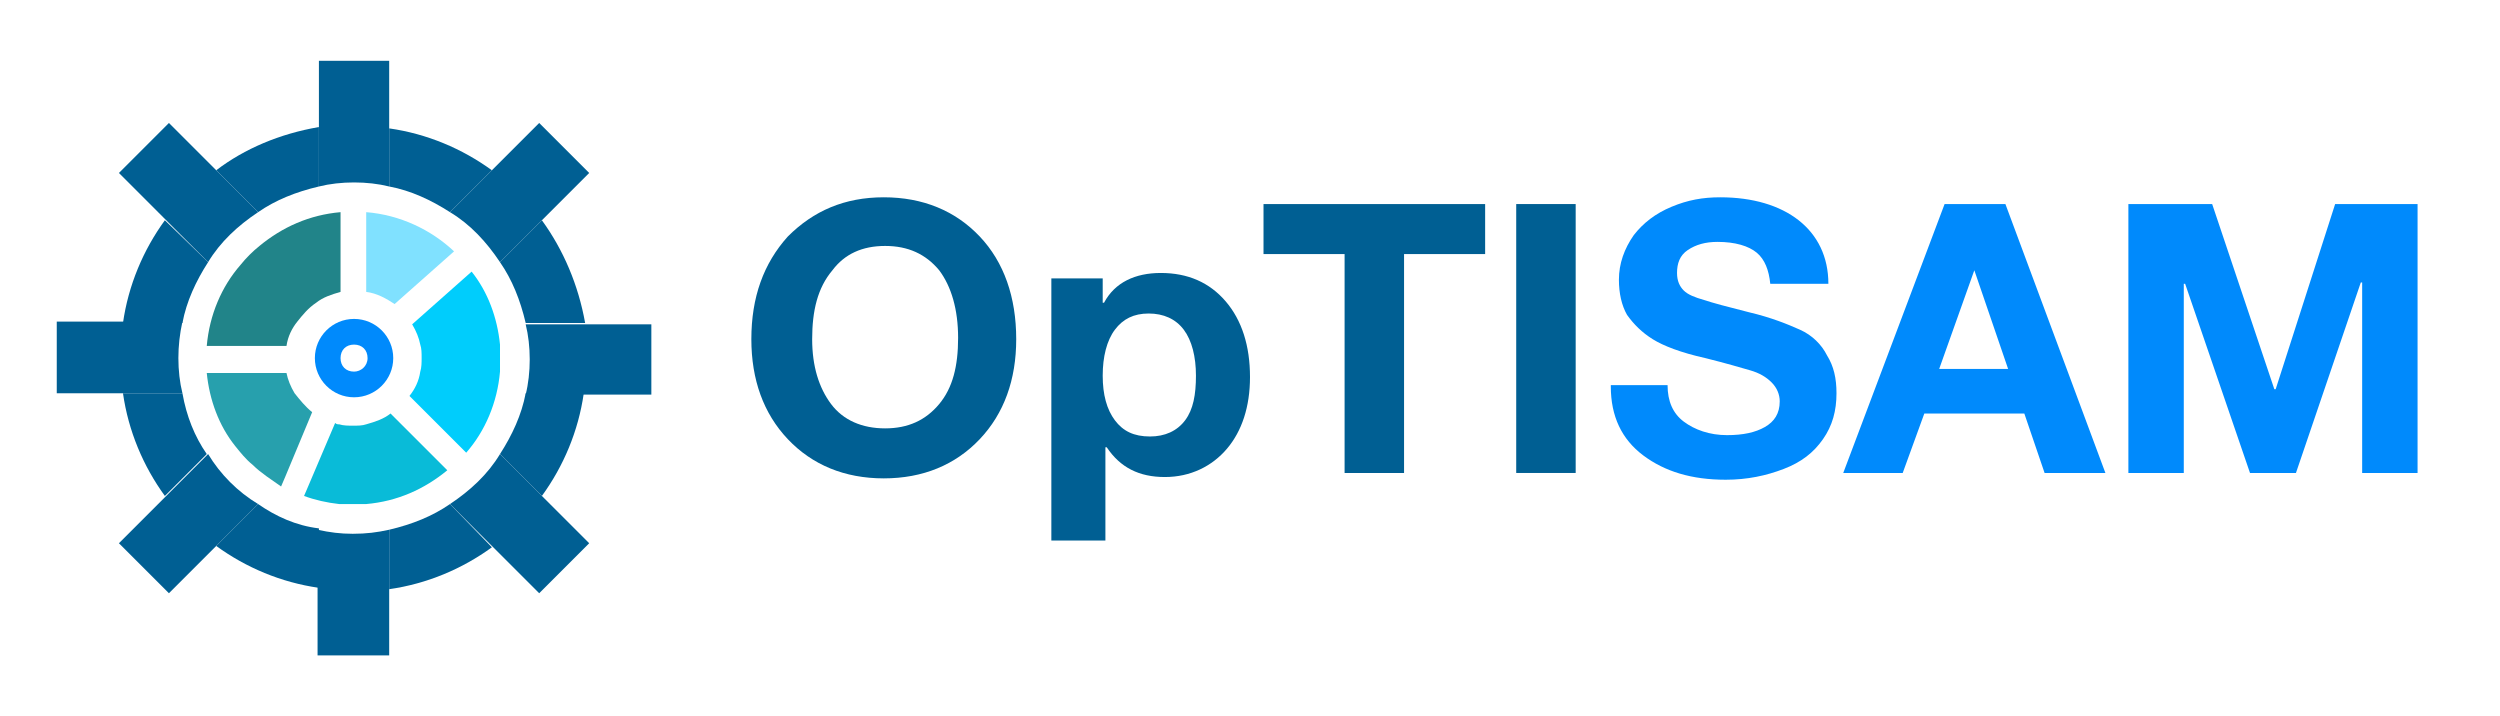 <?xml version="1.0" encoding="utf-8"?>
<!-- Generator: Adobe Illustrator 24.1.3, SVG Export Plug-In . SVG Version: 6.00 Build 0)  -->
<svg version="1.1" id="Layer_1" xmlns="http://www.w3.org/2000/svg" xmlns:xlink="http://www.w3.org/1999/xlink" x="0px" y="0px"
	 viewBox="0 0 185 53" style="enable-background:new 0 0 185 53;" xml:space="preserve">
<style type="text/css">
	.st0{fill:#005F93;}
	.st1{fill:#008AFC;}
	.st2{fill:#218489;}
	.st3{fill:#09BBD8;}
	.st4{fill:#27A0AD;}
	.st5{fill:#00CDFC;}
	.st6{fill:#80E1FF;}
</style>
<path class="st0" d="M65.4,14.6c2.9,0,5.3,1,7.1,2.9c1.8,1.9,2.7,4.5,2.7,7.6c0,3-0.9,5.5-2.7,7.4c-1.8,1.9-4.2,2.9-7.1,2.9
	s-5.3-1-7.1-2.9c-1.8-1.9-2.7-4.4-2.7-7.4c0-3.1,0.9-5.6,2.7-7.6C60.2,15.6,62.5,14.6,65.4,14.6z M60.1,25.1c0,2,0.5,3.6,1.4,4.8
	s2.3,1.8,4,1.8c1.7,0,3-0.6,4-1.8c1-1.2,1.4-2.8,1.4-4.9s-0.5-3.8-1.4-5c-1-1.2-2.3-1.8-4-1.8c-1.7,0-3,0.6-3.9,1.8
	C60.5,21.3,60.1,23,60.1,25.1z"/>
<path class="st0" d="M85.9,20.2c2,0,3.6,0.7,4.8,2.1c1.2,1.4,1.8,3.3,1.8,5.6c0,2.2-0.6,4-1.7,5.3s-2.7,2.1-4.6,2.1
	s-3.3-0.7-4.3-2.2h-0.1V40h-4V20.6h3.8v1.8h0.1C82.5,20.9,84,20.2,85.9,20.2z M81.6,27.8c0,1.4,0.3,2.5,0.9,3.3s1.4,1.2,2.6,1.2
	c1.1,0,2-0.4,2.6-1.2c0.6-0.8,0.8-1.9,0.8-3.3s-0.3-2.6-0.9-3.4s-1.5-1.2-2.6-1.2s-1.9,0.4-2.5,1.2S81.6,26.4,81.6,27.8z"/>
<path class="st0" d="M109.9,15.1v3.7h-6V35h-4.4V18.8h-6v-3.7C93.5,15.1,109.9,15.1,109.9,15.1z"/>
<path class="st0" d="M116.6,15.1V35h-4.4V15.1H116.6z"/>
<path class="st1" d="M127.3,14.6c2.4,0,4.4,0.6,5.8,1.7c1.4,1.1,2.2,2.7,2.2,4.7H131c-0.1-1-0.4-1.8-1-2.3s-1.6-0.8-2.9-0.8
	c-0.9,0-1.6,0.2-2.2,0.6s-0.8,1-0.8,1.7c0,0.6,0.2,1,0.5,1.3s0.8,0.5,1.5,0.7c0.6,0.2,1.7,0.5,3.3,0.9c1.7,0.4,2.9,0.9,3.8,1.3
	s1.6,1.1,2,1.9c0.5,0.8,0.7,1.7,0.7,2.8c0,1.3-0.3,2.4-1,3.4s-1.6,1.7-2.9,2.2s-2.7,0.8-4.3,0.8c-2.5,0-4.5-0.6-6.1-1.8
	s-2.4-2.9-2.4-5.1v-0.1h4.2c0,1.2,0.4,2.1,1.2,2.7s1.9,1,3.2,1c1.2,0,2.1-0.2,2.8-0.6s1.1-1,1.1-1.9c0-0.5-0.2-1-0.6-1.4
	s-0.9-0.7-1.6-0.9c-0.7-0.2-1.7-0.5-3.3-0.9c-1.8-0.4-3.1-0.9-3.9-1.4s-1.4-1.1-1.9-1.8c-0.4-0.7-0.6-1.6-0.6-2.6
	c0-1.2,0.4-2.3,1.1-3.3c0.7-0.9,1.6-1.6,2.8-2.1S126,14.6,127.3,14.6z"/>
<path class="st1" d="M148.4,15.1l7.4,19.9h-4.5l-1.5-4.4h-7.4l-1.6,4.4h-4.4l7.5-19.9H148.4z M146.1,20l-2.6,7.3h5.1L146.1,20
	L146.1,20z"/>
<path class="st1" d="M163.7,15.1l4.6,13.7h0.1l4.4-13.7h6.1V35h-4.1V20.9h-0.1L169.9,35h-3.4l-4.8-14h-0.1v14h-4.1V15.1H163.7z"/>
<g>
	<path class="st1" d="M26.2,23.6c-1.6,0-2.9,1.3-2.9,2.9s1.3,2.9,2.9,2.9s2.9-1.3,2.9-2.9S27.8,23.6,26.2,23.6z M26.2,27.5
		c-0.6,0-1-0.4-1-1s0.4-1,1-1s1,0.4,1,1S26.7,27.5,26.2,27.5z"/>
	<path class="st2" d="M19.2,18.2c-0.5,0.4-1,0.9-1.4,1.4c-1.4,1.6-2.3,3.7-2.5,6h5.9c0.1-0.7,0.4-1.3,0.8-1.8s0.8-1,1.4-1.4
		c0.5-0.4,1.1-0.6,1.8-0.8v-5.9C22.9,15.9,20.9,16.8,19.2,18.2z"/>
	<path class="st3" d="M28.9,30.6c-0.5,0.4-1.1,0.6-1.8,0.8c-0.3,0.1-0.6,0.1-1,0.1c-0.3,0-0.7,0-1-0.1c-0.1,0-0.2,0-0.3-0.1l0,0
		l-2,4.7l-0.3,0.7c0.8,0.3,1.7,0.5,2.6,0.6c0.3,0,0.6,0,1,0s0.6,0,1,0c2.3-0.2,4.3-1.1,6-2.5L28.9,30.6z"/>
	<path class="st4" d="M23.1,30.5c-0.5-0.4-0.9-0.9-1.3-1.4c-0.3-0.5-0.5-1-0.6-1.5h-5.9c0.2,2,0.9,3.9,2.1,5.4
		c0.4,0.5,0.8,1,1.3,1.4c0.6,0.6,1.4,1.1,2.1,1.6l0.3-0.7L23.1,30.5C23.2,30.5,23.1,30.5,23.1,30.5z"/>
	<path class="st5" d="M37,25.5c-0.2-2-0.9-3.9-2.1-5.4L30.5,24c0.3,0.5,0.5,1,0.6,1.5c0.1,0.3,0.1,0.6,0.1,1c0,0.3,0,0.7-0.1,1
		c-0.1,0.7-0.4,1.3-0.8,1.8l4.2,4.2c1.4-1.6,2.3-3.7,2.5-6c0-0.3,0-0.6,0-1C37,26.2,37,25.9,37,25.5z"/>
	<path class="st6" d="M27.1,15.7v5.9c0.8,0.1,1.5,0.5,2.1,0.9l4.4-3.9C31.9,17,29.6,15.9,27.1,15.7z"/>
</g>
<path class="st0" d="M28.8,4.5v9.3c-0.8-0.2-1.7-0.3-2.6-0.3s-1.8,0.1-2.6,0.3V4.5H28.8z"/>
<path class="st0" d="M48.2,23.9v5.3h-9.3c0.2-0.8,0.3-1.7,0.3-2.6s-0.1-1.8-0.3-2.6h9.3V23.9z"/>
<path class="st0" d="M19.1,15.7c-1.5,1-2.8,2.2-3.7,3.7l-6.6-6.6l3.7-3.7L19.1,15.7z"/>
<path class="st0" d="M43.6,40.2l-3.7,3.7l-6.6-6.6c1.5-1,2.8-2.2,3.7-3.7L43.6,40.2z"/>
<path class="st0" d="M19.1,37.3l-6.6,6.6l-3.7-3.7l6.6-6.6C16.3,35.1,17.6,36.4,19.1,37.3z"/>
<path class="st0" d="M12.2,16.3c-1.6,2.2-2.7,4.8-3.1,7.6h4.4c0.3-1.6,1-3.1,1.9-4.5L12.2,16.3z"/>
<path class="st0" d="M19.1,37.3L16,40.4c2.2,1.6,4.8,2.7,7.6,3.1v-4.4C21.9,38.9,20.4,38.2,19.1,37.3z"/>
<path class="st0" d="M38.9,29.1c-0.3,1.6-1,3.1-1.9,4.5l3.1,3.1c1.6-2.2,2.7-4.8,3.1-7.6C43.2,29.1,38.9,29.1,38.9,29.1z"/>
<path class="st0" d="M40.1,16.3L37,19.4c0.9,1.3,1.5,2.8,1.9,4.5h4.4C42.8,21.1,41.7,18.5,40.1,16.3z"/>
<path class="st0" d="M28.8,13.8c1.6,0.3,3.1,1,4.5,1.9l3.1-3.1c-2.2-1.6-4.8-2.7-7.6-3.1C28.8,9.5,28.8,13.8,28.8,13.8z"/>
<path class="st0" d="M33.3,37.3c-1.3,0.9-2.8,1.5-4.5,1.9v4.4c2.8-0.4,5.4-1.5,7.6-3.1L33.3,37.3z"/>
<path class="st0" d="M13.5,29.1H9.1c0.4,2.8,1.5,5.4,3.1,7.6l3.1-3.1C14.4,32.3,13.8,30.8,13.5,29.1z"/>
<path class="st0" d="M16,12.6l3.1,3.1c1.3-0.9,2.8-1.5,4.5-1.9V9.4C20.7,9.9,18.1,11,16,12.6z"/>
<path class="st0" d="M43.6,12.8L37,19.4c-1-1.5-2.2-2.8-3.7-3.7l6.6-6.6L43.6,12.8z"/>
<path class="st0" d="M28.8,39.2v9.3h-5.3v-9.3c0.9,0.2,1.7,0.3,2.6,0.3C27.1,39.5,27.9,39.4,28.8,39.2z"/>
<path class="st0" d="M13.2,26.5c0,0.9,0.1,1.8,0.3,2.6H4.2v-5.3h9.3C13.3,24.7,13.2,25.6,13.2,26.5z"/>
</svg>
